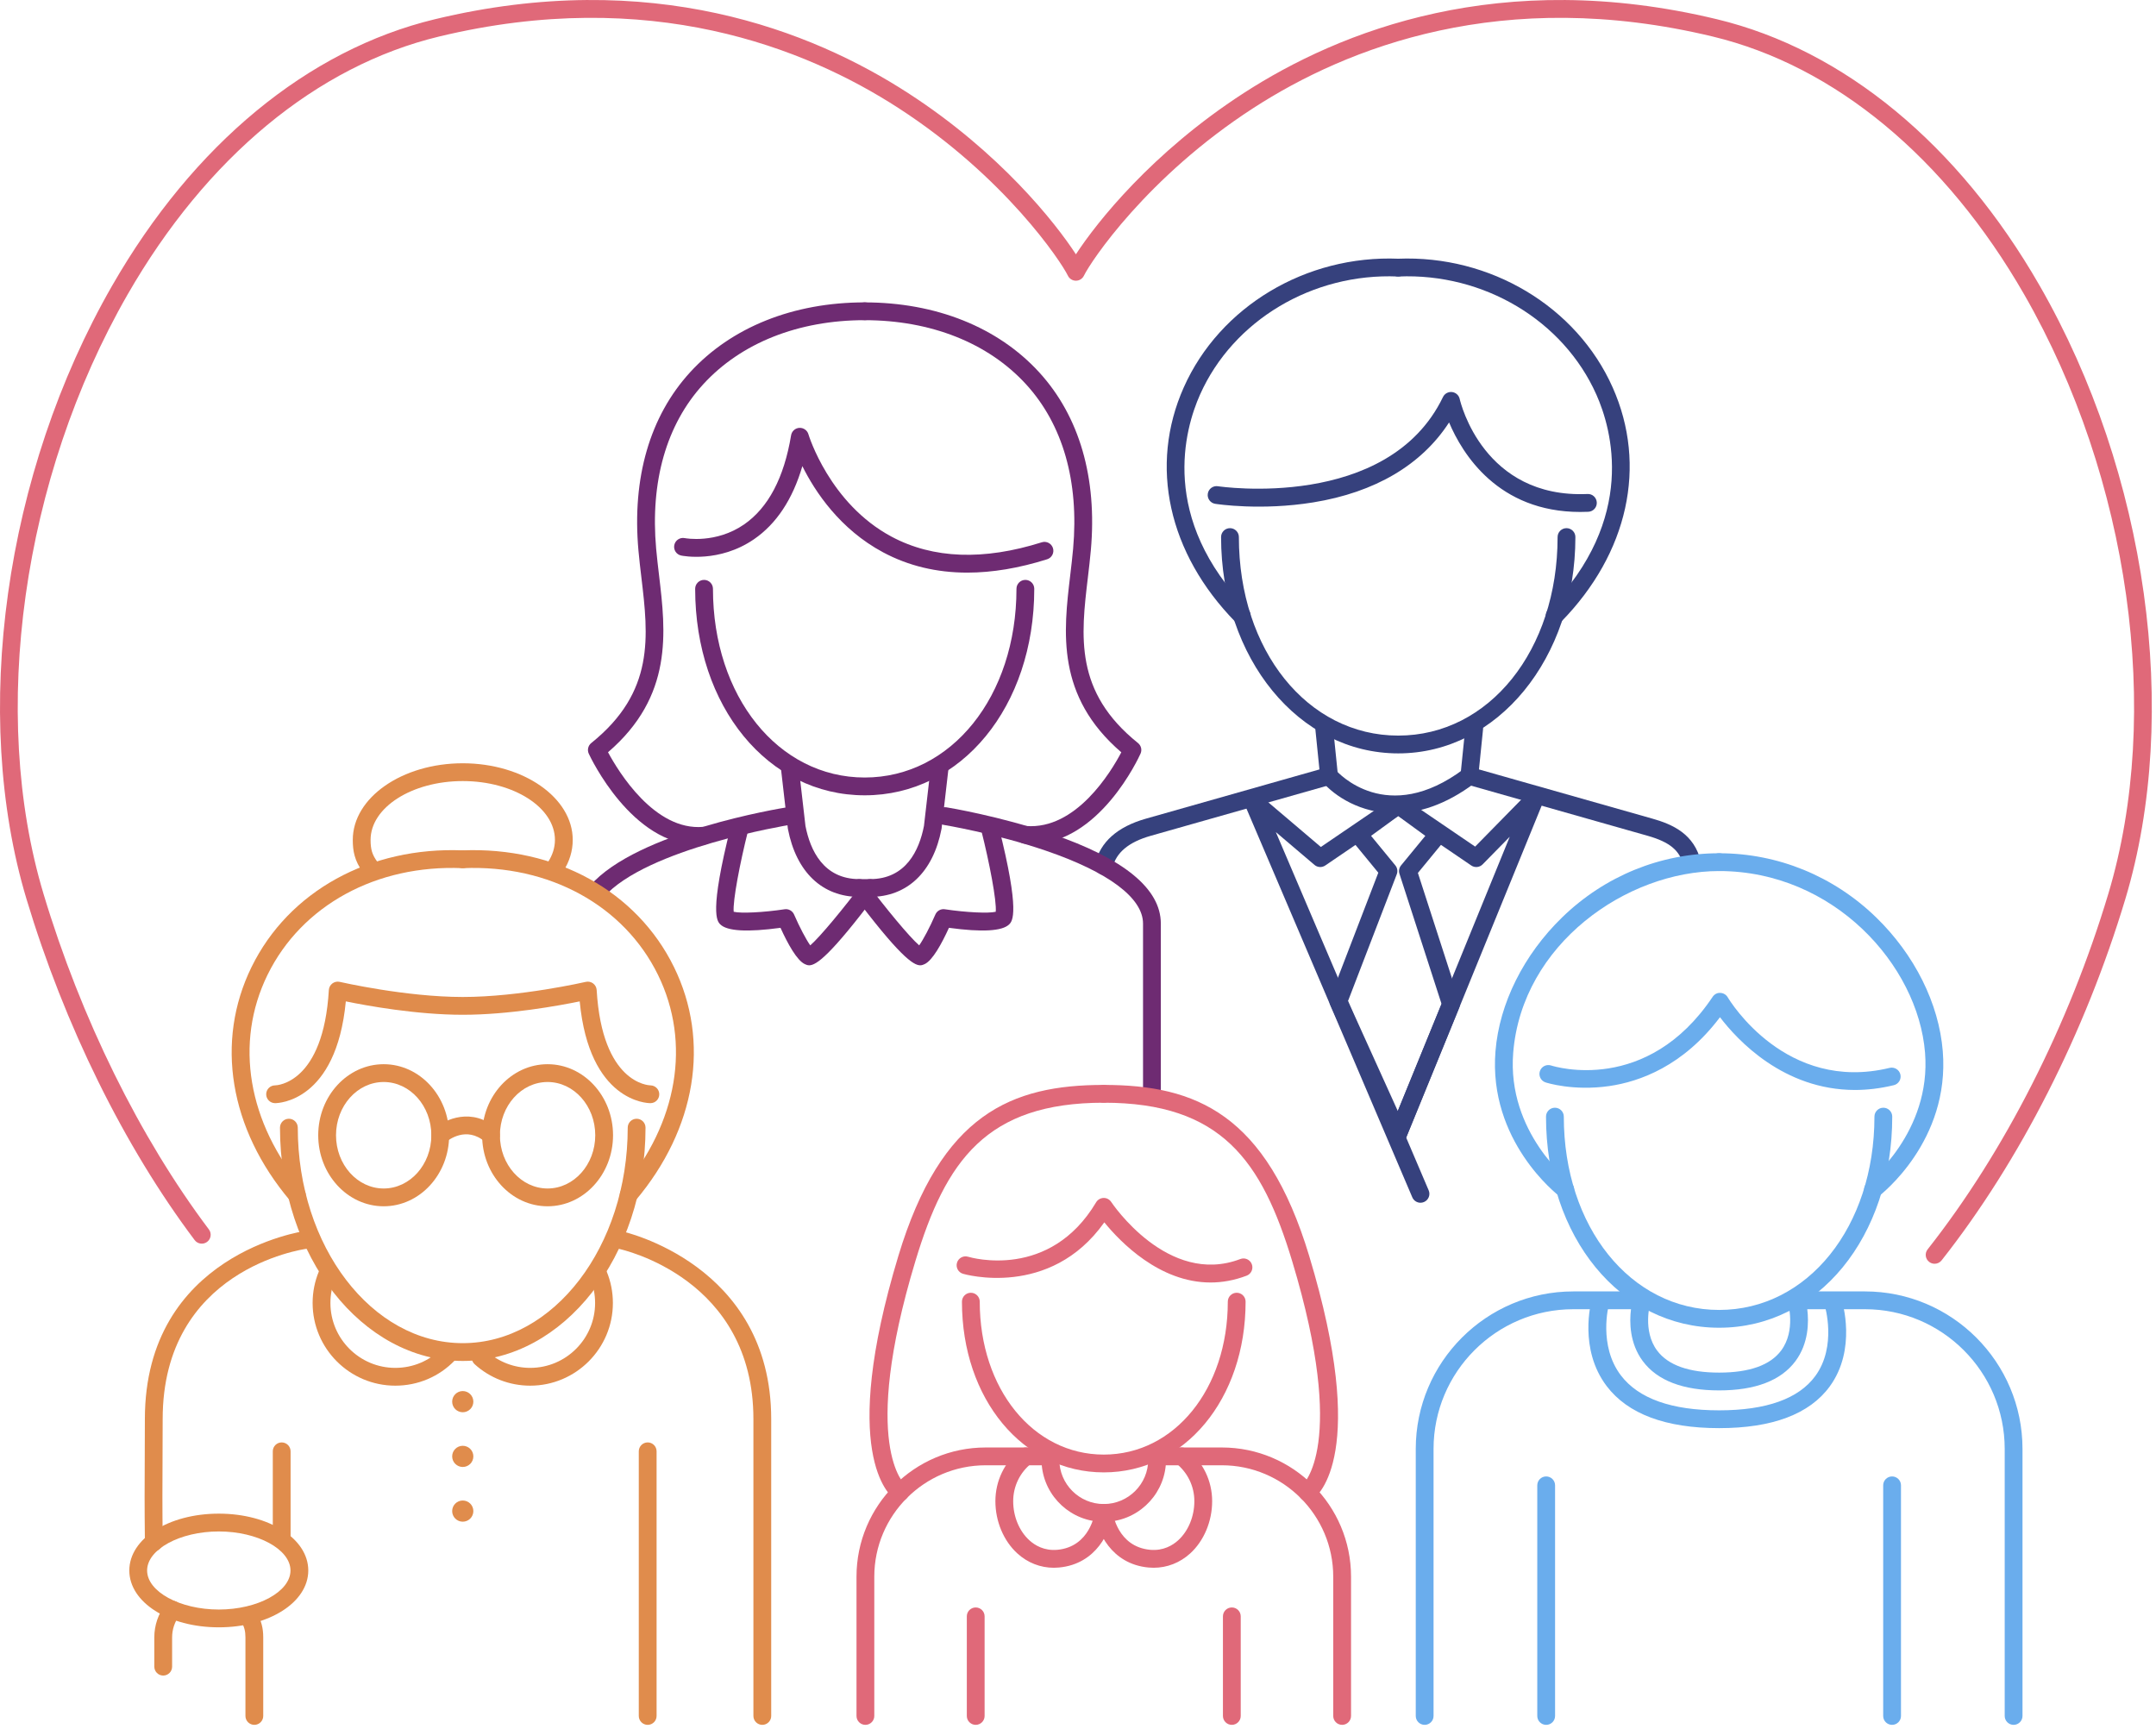 <svg width="424" height="340" viewBox="0 0 424 340" fill="none" xmlns="http://www.w3.org/2000/svg">
<path d="M244.204 122.841C243.75 122.841 243.297 122.666 242.954 122.316C229.741 108.827 225.944 91.585 232.797 76.194C239.88 60.288 256.846 50.129 275.045 50.883C276.011 50.924 276.76 51.739 276.72 52.705C276.679 53.67 275.845 54.419 274.898 54.38C258.126 53.666 242.499 63.012 235.995 77.617C232.996 84.354 227.912 101.956 245.455 119.866C246.131 120.556 246.12 121.664 245.43 122.341C245.088 122.674 244.646 122.841 244.204 122.841Z" fill="#36417D"/>
<path d="M310.76 100.688C294.6 100.689 287.588 89.263 284.977 83.083C279.574 91.428 270.421 96.834 258.257 98.808C248.018 100.469 239.347 99.144 238.983 99.087C238.029 98.937 237.377 98.042 237.526 97.088C237.676 96.134 238.563 95.481 239.526 95.63C239.859 95.684 272.944 100.565 283.779 78.082C284.102 77.411 284.812 77.021 285.555 77.103C286.295 77.188 286.9 77.732 287.063 78.458C287.245 79.257 291.779 98.058 312.198 97.157C313.156 97.095 313.982 97.861 314.025 98.826C314.069 99.792 313.321 100.61 312.356 100.653C311.816 100.675 311.282 100.688 310.76 100.688Z" fill="#36417D"/>
<path d="M305.738 122.841C305.296 122.841 304.854 122.675 304.513 122.341C303.823 121.665 303.811 120.557 304.488 119.866C322.031 101.957 316.948 84.354 313.948 77.617C307.445 63.012 291.823 53.674 275.045 54.38C274.085 54.411 273.263 53.671 273.223 52.705C273.183 51.739 273.932 50.924 274.898 50.883C293.086 50.129 310.063 60.288 317.146 76.194C323.999 91.585 320.202 108.826 306.989 122.316C306.645 122.665 306.192 122.841 305.738 122.841Z" fill="#36417D"/>
<path d="M217.07 172.046C216.936 172.046 216.8 172.03 216.665 171.998C215.725 171.775 215.143 170.832 215.366 169.892C216.386 165.591 219.745 162.603 225.348 161.013L259.481 151.325L258.678 143.427C258.58 142.466 259.281 141.607 260.242 141.509C261.205 141.413 262.062 142.113 262.16 143.073L263.111 152.431C263.196 153.275 262.664 154.059 261.848 154.291L226.304 164.38C221.951 165.615 219.487 167.682 218.771 170.699C218.58 171.504 217.862 172.046 217.07 172.046Z" fill="#36417D"/>
<path d="M274.964 224.691C274.743 224.691 274.519 224.65 274.302 224.561C273.8 224.356 273.445 223.944 273.294 223.464L261.609 197.657C261.416 197.23 261.402 196.744 261.57 196.307L271.059 171.636L265.756 165.179C265.45 164.807 265.311 164.325 265.372 163.848C265.433 163.37 265.687 162.939 266.077 162.655L273.94 156.919C274.554 156.471 275.388 156.471 276.003 156.919L283.866 162.655C284.255 162.939 284.51 163.37 284.571 163.848C284.632 164.326 284.493 164.807 284.187 165.179L278.844 171.684L287.022 196.966C287.149 197.36 287.133 197.784 286.977 198.167L276.668 223.397C276.536 223.882 276.195 224.308 275.701 224.532C275.466 224.639 275.242 224.699 274.976 224.688C274.971 224.691 274.967 224.691 274.964 224.691ZM265.099 196.882L274.888 218.5L283.494 197.437L275.218 171.853C275.034 171.286 275.153 170.664 275.531 170.203L280.305 164.391L274.97 160.499L269.636 164.391L274.41 170.203C274.81 170.69 274.917 171.354 274.691 171.942L265.099 196.882Z" fill="#36417D"/>
<path d="M279.356 236.548C278.676 236.548 278.029 236.15 277.745 235.484L244.774 158.196C244.456 157.449 244.692 156.582 245.346 156.1C246 155.619 246.899 155.65 247.517 156.176L259.758 166.577L273.987 156.888C274.785 156.343 275.875 156.55 276.418 157.349C276.962 158.148 276.755 159.236 275.957 159.78L260.626 170.219C259.975 170.663 259.107 170.615 258.508 170.106L250.905 163.646L280.965 234.11C281.344 234.999 280.931 236.027 280.042 236.406C279.817 236.503 279.585 236.548 279.356 236.548Z" fill="#36417D"/>
<path d="M274.978 224.691C274.758 224.691 274.534 224.65 274.317 224.561C273.422 224.196 272.993 223.174 273.358 222.28L296.909 164.563L291.574 169.999C290.981 170.604 290.039 170.697 289.34 170.22L274.009 159.781C273.21 159.237 273.004 158.149 273.548 157.35C274.091 156.551 275.181 156.344 275.979 156.889L290.101 166.505L300.64 155.767C301.226 155.17 302.152 155.071 302.85 155.531C303.549 155.99 303.825 156.88 303.509 157.654L276.598 223.605C276.321 224.281 275.668 224.691 274.978 224.691Z" fill="#36417D"/>
<path d="M274.277 159.937C267.569 159.937 262.494 156.592 260.045 153.75C259.414 153.018 259.496 151.913 260.228 151.282C260.96 150.653 262.062 150.734 262.693 151.461C263.105 151.932 272.755 162.619 287.914 151.21C288.685 150.627 289.783 150.783 290.364 151.556C290.946 152.328 290.791 153.425 290.018 154.006C284.22 158.37 278.866 159.937 274.277 159.937Z" fill="#36417D"/>
<path d="M274.978 148.171C255.442 148.171 240.138 129.483 240.138 105.625C240.138 104.659 240.922 103.875 241.888 103.875C242.854 103.875 243.638 104.659 243.638 105.625C243.638 127.885 257.111 144.671 274.978 144.671C292.844 144.671 306.317 127.885 306.317 105.625C306.317 104.659 307.101 103.875 308.067 103.875C309.033 103.875 309.817 104.659 309.817 105.625C309.817 129.483 294.514 148.171 274.978 148.171Z" fill="#36417D"/>
<path d="M332.797 171.638C332.004 171.638 331.287 171.096 331.096 170.292C330.38 167.276 328.4 165.619 324.032 164.379L288.488 154.29C287.672 154.058 287.139 153.274 287.225 152.43L288.176 143.072C288.274 142.111 289.134 141.411 290.094 141.508C291.055 141.606 291.756 142.464 291.658 143.426L290.855 151.324L324.987 161.012C328.965 162.141 333.206 164.03 334.501 169.483C334.724 170.424 334.143 171.366 333.203 171.59C333.067 171.623 332.931 171.638 332.797 171.638Z" fill="#36417D"/>
<path d="M170.055 156.416C151.046 156.416 136.711 138.955 136.711 115.8C136.711 114.834 137.495 114.05 138.461 114.05C139.427 114.05 140.211 114.834 140.211 115.8C140.211 136.96 153.041 152.916 170.055 152.916C187.069 152.916 199.899 136.96 199.899 115.8C199.899 114.834 200.683 114.05 201.649 114.05C202.615 114.05 203.399 114.834 203.399 115.8C203.4 138.955 189.065 156.416 170.055 156.416Z" fill="#6E2B72"/>
<path d="M137.318 166.164C124.251 166.165 116.139 148.988 115.789 148.234C115.451 147.504 115.654 146.637 116.281 146.133C128.807 136.077 127.509 125.143 126.134 113.566C125.926 111.817 125.711 110.008 125.553 108.231C124.281 93.982 127.796 81.874 135.717 73.213C143.824 64.35 156.019 59.469 170.055 59.469C171.021 59.469 171.805 60.253 171.805 61.219C171.805 62.185 171.021 62.969 170.055 62.969C157.013 62.969 145.735 67.446 138.299 75.575C131.058 83.491 127.856 94.675 129.039 107.919C129.193 109.645 129.405 111.428 129.61 113.152C130.934 124.298 132.429 136.892 119.573 147.947C121.631 151.769 128.731 163.46 138.311 162.619C139.28 162.538 140.123 163.25 140.205 164.212C140.288 165.175 139.575 166.023 138.612 166.106C138.175 166.146 137.744 166.164 137.318 166.164Z" fill="#6E2B72"/>
<path d="M202.77 165.99C202.355 165.99 201.937 165.973 201.513 165.94C200.55 165.864 199.83 165.021 199.906 164.058C199.982 163.095 200.814 162.377 201.788 162.451C211.644 163.232 218.532 151.732 220.518 147.959C207.648 136.901 209.145 124.304 210.469 113.154C210.674 111.43 210.886 109.647 211.04 107.921C212.223 94.677 209.021 83.493 201.78 75.577C194.344 67.448 183.067 62.971 170.024 62.971C169.058 62.971 168.274 62.187 168.274 61.221C168.274 60.255 169.058 59.471 170.024 59.471C184.061 59.471 196.255 64.352 204.362 73.215C212.283 81.875 215.798 93.984 214.525 108.233C214.366 110.01 214.151 111.818 213.944 113.568C212.569 125.144 211.271 136.079 223.798 146.135C224.419 146.634 224.625 147.488 224.299 148.215C223.964 148.96 216.18 165.988 202.77 165.99Z" fill="#6E2B72"/>
<path d="M190.231 112.62C184.189 112.62 178.66 111.292 173.691 108.638C165.159 104.08 160.281 96.686 157.793 91.68C155.885 98.2 152.695 103.023 148.272 106.058C141.452 110.739 134.271 109.326 133.967 109.263C133.021 109.068 132.412 108.142 132.607 107.195C132.802 106.25 133.726 105.642 134.67 105.834C134.792 105.859 140.799 106.97 146.339 103.139C151.084 99.858 154.193 93.96 155.578 85.609C155.712 84.803 156.385 84.197 157.2 84.149C158.011 84.109 158.756 84.622 158.985 85.406C159.024 85.54 163.12 99.044 175.373 105.569C183.508 109.901 193.436 110.267 204.878 106.655C205.802 106.365 206.783 106.876 207.074 107.797C207.365 108.719 206.853 109.702 205.932 109.993C200.379 111.744 195.136 112.62 190.231 112.62Z" fill="#6E2B72"/>
<path d="M171.097 176.397H169.013C161.711 176.397 156.586 171.525 154.952 163.031C154.943 162.987 154.937 162.944 154.932 162.9L153.607 151.378C153.497 150.418 154.186 149.55 155.146 149.439C156.107 149.326 156.974 150.018 157.085 150.978L158.402 162.434C159.337 167.223 161.938 172.897 169.013 172.897H171.097C178.172 172.897 180.774 167.223 181.708 162.434L183.025 150.978C183.136 150.018 183.997 149.325 184.964 149.439C185.924 149.55 186.613 150.418 186.503 151.378L185.178 162.9C185.173 162.944 185.166 162.987 185.157 163.031C183.524 171.525 178.399 176.397 171.097 176.397Z" fill="#6E2B72"/>
<path d="M226.539 216.875C225.573 216.875 224.789 216.092 224.789 215.125V181.641C224.789 176.602 217.98 171.504 205.618 167.287C195.693 163.902 185.645 162.245 185.545 162.228C184.591 162.073 183.943 161.173 184.099 160.22C184.254 159.266 185.156 158.621 186.107 158.774C186.529 158.842 196.547 160.496 206.747 163.975C221.041 168.85 228.289 174.794 228.289 181.641V215.125C228.289 216.092 227.505 216.875 226.539 216.875Z" fill="#6E2B72"/>
<path d="M159.138 189.849C158.801 189.849 158.546 189.736 158.303 189.627C156.734 188.931 154.906 185.581 153.494 182.478C146.97 183.365 142.987 183.136 141.646 181.795C141.036 181.185 139.415 179.564 143.733 162.483C143.97 161.545 144.924 160.979 145.859 161.215C146.796 161.452 147.364 162.403 147.127 163.341C145.537 169.631 144.08 177.199 144.29 179.321C145.693 179.667 150.1 179.46 154.297 178.828C155.076 178.705 155.85 179.135 156.165 179.865C157.223 182.317 158.539 184.8 159.346 185.928C161.299 184.238 165.954 178.584 169.699 173.597C170.279 172.824 171.376 172.668 172.149 173.248C172.922 173.828 173.078 174.925 172.498 175.698C163.326 187.915 160.53 189.849 159.138 189.849Z" fill="#6E2B72"/>
<path d="M180.973 189.85C179.581 189.85 176.787 187.916 167.615 175.698C167.034 174.925 167.191 173.828 167.964 173.248C168.738 172.669 169.835 172.823 170.414 173.597C174.159 178.585 178.814 184.238 180.767 185.928C181.574 184.8 182.891 182.318 183.948 179.865C184.262 179.136 185.028 178.702 185.815 178.828C190.013 179.459 194.419 179.663 195.822 179.321C196.032 177.199 194.575 169.631 192.986 163.341C192.749 162.404 193.317 161.452 194.254 161.215C195.188 160.978 196.142 161.545 196.38 162.483C200.698 179.563 199.078 181.184 198.468 181.795C197.126 183.135 193.143 183.363 186.62 182.478C185.208 185.581 183.38 188.931 181.81 189.628C181.565 189.736 181.31 189.85 180.973 189.85Z" fill="#6E2B72"/>
<path d="M117.377 177.075C116.968 177.075 116.557 176.932 116.225 176.642C115.498 176.005 115.424 174.9 116.06 174.172C125.337 163.567 153.575 158.964 154.772 158.773C155.73 158.619 156.624 159.272 156.775 160.226C156.927 161.18 156.277 162.078 155.322 162.229C155.041 162.274 127.139 166.82 118.694 176.476C118.348 176.872 117.863 177.075 117.377 177.075Z" fill="#6E2B72"/>
<path d="M58.373 236.74C57.875 236.74 57.381 236.529 57.035 236.119C45.116 222.007 42.288 204.837 49.468 190.19C56.785 175.265 72.736 166.479 91.079 167.247C92.045 167.288 92.794 168.104 92.754 169.069C92.714 170.034 91.887 170.783 90.932 170.743C73.994 170.028 59.307 178.07 52.611 191.729C46.061 205.091 48.714 220.84 59.709 233.86C60.333 234.598 60.24 235.703 59.501 236.326C59.173 236.604 58.771 236.74 58.373 236.74Z" fill="#E08C4C"/>
<path d="M91.005 267.662C71.186 267.662 55.062 247.079 55.062 221.778C55.062 220.811 55.846 220.028 56.812 220.028C57.779 220.028 58.562 220.811 58.562 221.778C58.562 245.148 73.117 264.162 91.005 264.162C108.895 264.162 123.449 245.148 123.449 221.778C123.449 220.811 124.233 220.028 125.199 220.028C126.165 220.028 126.949 220.811 126.949 221.778C126.95 247.079 110.826 267.662 91.005 267.662Z" fill="#E08C4C"/>
<path d="M123.639 236.739C123.24 236.739 122.839 236.603 122.511 236.326C121.772 235.703 121.679 234.598 122.303 233.86C133.298 220.84 135.951 205.091 129.401 191.73C122.705 178.071 108.014 170.03 91.08 170.743C90.109 170.778 89.298 170.034 89.258 169.069C89.218 168.103 89.967 167.288 90.933 167.247C109.288 166.49 125.228 175.265 132.544 190.19C139.725 204.836 136.896 222.006 124.978 236.119C124.63 236.528 124.136 236.739 123.639 236.739Z" fill="#E08C4C"/>
<path d="M127.913 216.962C127.29 216.962 115.892 216.677 114.004 196.946C109.885 197.791 100.091 199.579 91.007 199.579C81.923 199.579 72.129 197.791 68.01 196.946C66.122 216.675 54.726 216.962 54.101 216.962C54.098 216.962 54.094 216.962 54.091 216.962C53.125 216.957 52.345 216.169 52.35 215.203C52.355 214.239 53.138 213.462 54.1 213.462C54.103 213.462 54.106 213.462 54.109 213.462C54.476 213.454 63.595 213.067 64.671 194.711C64.701 194.196 64.957 193.722 65.37 193.412C65.783 193.102 66.311 192.991 66.813 193.108C66.941 193.138 79.776 196.079 91.006 196.079C102.236 196.079 115.072 193.139 115.2 193.108C115.702 192.991 116.23 193.102 116.643 193.412C117.056 193.722 117.311 194.196 117.342 194.711C118.418 213.067 127.537 213.454 127.925 213.462C128.883 213.48 129.659 214.266 129.652 215.225C129.645 216.183 128.881 216.957 127.922 216.962C127.92 216.962 127.916 216.962 127.913 216.962Z" fill="#E08C4C"/>
<path d="M30.246 305.076C29.289 305.076 28.507 304.305 28.497 303.345C28.415 295.89 28.437 292.044 28.462 287.59C28.476 285.173 28.491 282.568 28.491 279.095C28.491 246.639 59.637 242.153 59.952 242.111C60.904 241.986 61.789 242.659 61.916 243.617C62.042 244.576 61.368 245.455 60.41 245.582C59.252 245.737 31.991 249.745 31.991 279.096C31.991 282.577 31.976 285.188 31.962 287.612C31.937 292.05 31.915 295.882 31.997 303.307C32.008 304.274 31.233 305.066 30.266 305.077C30.259 305.076 30.253 305.076 30.246 305.076Z" fill="#E08C4C"/>
<path d="M55.397 303.881C54.431 303.881 53.647 303.098 53.647 302.131V285.435C53.647 284.468 54.431 283.685 55.397 283.685C56.362 283.685 57.147 284.468 57.147 285.435V302.131C57.147 303.097 56.362 303.881 55.397 303.881Z" fill="#E08C4C"/>
<path d="M149.916 339.232C148.95 339.232 148.166 338.449 148.166 337.482V279.095C148.166 251.464 122.565 245.787 121.476 245.559C120.531 245.362 119.924 244.435 120.12 243.49C120.316 242.546 121.241 241.936 122.186 242.133C122.481 242.194 151.666 248.576 151.666 279.096V337.483C151.666 338.449 150.883 339.232 149.916 339.232Z" fill="#E08C4C"/>
<path d="M127.374 339.232C126.408 339.232 125.624 338.449 125.624 337.482V285.434C125.624 284.467 126.408 283.684 127.374 283.684C128.34 283.684 129.124 284.467 129.124 285.434V337.482C129.124 338.449 128.34 339.232 127.374 339.232Z" fill="#E08C4C"/>
<path d="M75.454 237.243C68.355 237.243 62.581 230.975 62.581 223.272C62.581 215.568 68.356 209.3 75.454 209.3C82.553 209.3 88.328 215.568 88.328 223.272C88.327 230.975 82.552 237.243 75.454 237.243ZM75.454 212.801C70.286 212.801 66.081 217.498 66.081 223.273C66.081 229.046 70.286 233.744 75.454 233.744C80.623 233.744 84.828 229.047 84.828 223.273C84.827 217.498 80.622 212.801 75.454 212.801Z" fill="#E08C4C"/>
<path d="M107.688 237.243C100.589 237.243 94.814 230.975 94.814 223.272C94.814 215.568 100.589 209.3 107.688 209.3C114.787 209.3 120.562 215.568 120.562 223.272C120.562 230.975 114.787 237.243 107.688 237.243ZM107.688 212.801C102.519 212.801 98.314 217.498 98.314 223.273C98.314 229.046 102.519 233.744 107.688 233.744C112.857 233.744 117.062 229.047 117.062 223.273C117.062 217.498 112.857 212.801 107.688 212.801Z" fill="#E08C4C"/>
<path d="M96.565 225.022C96.158 225.022 95.748 224.88 95.417 224.591C91.725 221.377 88.119 224.26 87.72 224.598C86.987 225.22 85.884 225.14 85.256 224.41C84.628 223.68 84.703 222.585 85.429 221.953C87.553 220.101 92.857 217.72 97.716 221.953C98.445 222.587 98.521 223.692 97.886 224.422C97.539 224.819 97.053 225.022 96.565 225.022Z" fill="#E08C4C"/>
<path d="M93.09 275.668C93.09 276.818 92.157 277.751 91.007 277.751C89.857 277.751 88.924 276.818 88.924 275.668C88.924 274.518 89.857 273.585 91.007 273.585C92.157 273.585 93.09 274.518 93.09 275.668Z" fill="#E08C4C"/>
<path d="M93.09 286.431C93.09 287.581 92.157 288.514 91.007 288.514C89.857 288.514 88.924 287.581 88.924 286.431C88.924 285.281 89.857 284.348 91.007 284.348C92.157 284.348 93.09 285.281 93.09 286.431Z" fill="#E08C4C"/>
<path d="M93.09 297.192C93.09 298.342 92.157 299.275 91.007 299.275C89.857 299.275 88.924 298.342 88.924 297.192C88.924 296.042 89.857 295.109 91.007 295.109C92.157 295.109 93.09 296.042 93.09 297.192Z" fill="#E08C4C"/>
<path d="M43.029 320.051C33.161 320.051 25.431 315.141 25.431 308.873C25.431 302.604 33.161 297.694 43.029 297.694C52.897 297.694 60.627 302.604 60.627 308.873C60.627 315.141 52.897 320.051 43.029 320.051ZM43.029 301.195C35.387 301.195 28.931 304.712 28.931 308.874C28.931 313.036 35.387 316.552 43.029 316.552C50.671 316.552 57.127 313.036 57.127 308.874C57.127 304.712 50.671 301.195 43.029 301.195Z" fill="#E08C4C"/>
<path d="M50.018 339.231C49.052 339.231 48.268 338.448 48.268 337.481V322.045C48.268 320.801 48.053 319.979 47.445 318.903C46.969 318.061 47.266 316.994 48.107 316.518C48.948 316.043 50.016 316.338 50.492 317.18C51.399 318.784 51.768 320.193 51.768 322.044V337.48C51.768 338.448 50.984 339.231 50.018 339.231Z" fill="#E08C4C"/>
<path d="M32.097 329.537C31.131 329.537 30.347 328.754 30.347 327.787V322.045C30.347 319.667 31.11 317.415 32.554 315.532C33.143 314.763 34.24 314.621 35.008 315.208C35.775 315.796 35.92 316.894 35.332 317.661C34.361 318.928 33.848 320.443 33.848 322.045V327.787C33.847 328.754 33.064 329.537 32.097 329.537Z" fill="#E08C4C"/>
<path d="M109.235 172.256C108.908 172.256 108.577 172.164 108.282 171.973C107.472 171.446 107.242 170.362 107.769 169.552C108.675 168.16 109.134 166.691 109.134 165.187C109.134 158.806 101.002 153.615 91.006 153.615C81.01 153.615 72.878 158.806 72.878 165.187C72.878 167.069 73.197 168.111 74.193 169.475C74.763 170.256 74.592 171.35 73.811 171.92C73.031 172.492 71.936 172.319 71.366 171.538C69.716 169.278 69.378 167.365 69.378 165.187C69.378 156.876 79.08 150.115 91.006 150.115C102.932 150.115 112.634 156.876 112.634 165.187C112.634 167.38 111.985 169.491 110.704 171.46C110.369 171.974 109.808 172.256 109.235 172.256Z" fill="#E08C4C"/>
<path d="M77.74 272.524C68.773 272.524 61.48 265.23 61.48 256.264C61.48 254.112 61.895 252.02 62.712 250.045C63.081 249.152 64.106 248.727 64.998 249.098C65.891 249.468 66.314 250.491 65.945 251.385C65.303 252.932 64.98 254.574 64.98 256.264C64.98 263.3 70.704 269.024 77.74 269.024C81.231 269.024 84.49 267.641 86.916 265.13C87.588 264.437 88.697 264.416 89.391 265.089C90.087 265.76 90.106 266.868 89.433 267.564C86.341 270.763 82.188 272.524 77.74 272.524Z" fill="#E08C4C"/>
<path d="M104.273 272.524C100.219 272.524 96.337 271.024 93.34 268.3C92.624 267.65 92.572 266.543 93.222 265.828C93.871 265.112 94.978 265.059 95.694 265.71C98.044 267.847 101.091 269.024 104.272 269.024C111.308 269.024 117.032 263.3 117.032 256.264C117.032 254.574 116.707 252.932 116.066 251.384C115.696 250.491 116.12 249.467 117.013 249.097C117.905 248.731 118.93 249.152 119.299 250.044C120.117 252.02 120.531 254.111 120.531 256.264C120.532 265.23 113.238 272.524 104.273 272.524Z" fill="#E08C4C"/>
<path d="M395.996 339.231C395.03 339.231 394.246 338.448 394.246 337.481V284.967C394.246 269.815 381.918 257.487 366.766 257.487H355.418C355.731 260.005 355.709 264.184 353.095 267.697C350.252 271.517 345.202 273.455 338.085 273.455C330.968 273.455 325.917 271.517 323.074 267.697C320.46 264.184 320.439 260.006 320.751 257.487H309.403C294.25 257.487 281.923 269.815 281.923 284.967V337.481C281.923 338.448 281.139 339.231 280.173 339.231C279.207 339.231 278.423 338.448 278.423 337.481V284.967C278.423 267.884 292.321 253.987 309.403 253.987H322.867C323.42 253.987 323.941 254.249 324.271 254.692C324.602 255.136 324.702 255.71 324.543 256.24C324.528 256.289 322.979 261.732 325.896 265.627C328.047 268.499 332.147 269.955 338.085 269.955C344.035 269.955 348.141 268.492 350.287 265.607C353.209 261.68 351.641 256.293 351.625 256.24C351.466 255.71 351.567 255.137 351.897 254.692C352.227 254.249 352.748 253.987 353.301 253.987H366.765C383.848 253.987 397.745 267.884 397.745 284.967V337.481C397.746 338.448 396.963 339.231 395.996 339.231Z" fill="#6AADED"/>
<path d="M338.084 280.876C327.576 280.876 320.137 278.096 315.972 272.613C310.429 265.316 312.911 256.085 313.019 255.696C313.279 254.764 314.244 254.217 315.174 254.479C316.105 254.738 316.65 255.703 316.391 256.633C316.371 256.709 314.277 264.624 318.777 270.519C322.25 275.069 328.746 277.375 338.085 277.375C347.352 277.375 353.714 275.106 356.995 270.631C361.308 264.751 358.864 256.774 358.839 256.695C358.549 255.774 359.058 254.791 359.978 254.499C360.899 254.207 361.88 254.712 362.174 255.632C362.3 256.025 365.192 265.34 359.838 272.675C355.864 278.116 348.545 280.876 338.084 280.876Z" fill="#6AADED"/>
<path d="M304.071 339.232C303.105 339.232 302.321 338.449 302.321 337.482V292.126C302.321 291.159 303.105 290.376 304.071 290.376C305.037 290.376 305.821 291.159 305.821 292.126V337.482C305.821 338.449 305.037 339.232 304.071 339.232Z" fill="#6AADED"/>
<path d="M372.098 339.232C371.132 339.232 370.348 338.449 370.348 337.482V292.126C370.348 291.159 371.132 290.376 372.098 290.376C373.064 290.376 373.848 291.159 373.848 292.126V337.482C373.848 338.449 373.065 339.232 372.098 339.232Z" fill="#6AADED"/>
<path d="M307.816 235.683C307.446 235.683 307.074 235.567 306.757 235.326C306.181 234.887 292.673 224.385 294.102 206.742C294.862 197.361 299.645 187.764 307.225 180.41C315.599 172.286 326.558 167.812 338.083 167.812C339.049 167.812 339.833 168.596 339.833 169.562C339.833 170.529 339.049 171.312 338.083 171.312C319.924 171.312 299.32 185.662 297.589 207.024C296.313 222.78 308.75 232.445 308.876 232.541C309.645 233.127 309.794 234.225 309.208 234.994C308.865 235.446 308.343 235.683 307.816 235.683Z" fill="#6AADED"/>
<path d="M364.794 214.367C350.735 214.369 341.646 204.517 338.252 200.06C331.024 209.646 322.494 212.734 316.434 213.605C309.4 214.615 304.174 212.953 303.955 212.881C303.036 212.582 302.533 211.595 302.833 210.676C303.131 209.758 304.118 209.256 305.035 209.552C305.804 209.798 323.899 215.32 336.81 196.05C337.144 195.551 337.714 195.23 338.312 195.276C338.913 195.293 339.463 195.617 339.769 196.133C340.227 196.901 351.255 214.96 371.616 210.024C372.555 209.798 373.501 210.374 373.729 211.313C373.957 212.251 373.38 213.198 372.441 213.426C369.75 214.079 367.198 214.367 364.794 214.367Z" fill="#6AADED"/>
<path d="M338.084 261.13C318.675 261.13 304.039 243.28 304.039 219.609C304.039 218.642 304.823 217.859 305.789 217.859C306.755 217.859 307.539 218.642 307.539 219.609C307.539 241.284 320.67 257.63 338.084 257.63C355.498 257.63 368.629 241.284 368.629 219.609C368.629 218.642 369.413 217.859 370.379 217.859C371.345 217.859 372.129 218.642 372.129 219.609C372.129 243.28 357.493 261.13 338.084 261.13Z" fill="#6AADED"/>
<path d="M368.354 235.683C367.826 235.683 367.305 235.446 366.961 234.993C366.375 234.223 366.524 233.126 367.293 232.54C367.417 232.445 379.85 222.721 378.579 207.024C377.182 189.778 360.577 171.312 338.085 171.312C337.119 171.312 336.335 170.528 336.335 169.562C336.335 168.596 337.119 167.812 338.085 167.812C349.61 167.812 360.57 172.286 368.944 180.409C376.524 187.763 381.308 197.36 382.068 206.741C383.497 224.384 369.989 234.887 369.414 235.325C369.096 235.567 368.723 235.683 368.354 235.683Z" fill="#6AADED"/>
<path d="M263.944 339.231C262.978 339.231 262.194 338.448 262.194 337.481V310.09C262.194 298.009 252.365 288.18 240.283 288.18H229.26C228.693 294.409 223.441 299.304 217.067 299.304C210.693 299.304 205.441 294.409 204.874 288.18H193.851C181.769 288.18 171.94 298.009 171.94 310.09V337.481C171.94 338.448 171.156 339.231 170.19 339.231C169.224 339.231 168.44 338.448 168.44 337.481V310.09C168.44 296.079 179.839 284.68 193.851 284.68H206.574C207.54 284.68 208.324 285.463 208.324 286.43V287.06C208.324 291.881 212.246 295.804 217.068 295.804C221.89 295.804 225.812 291.881 225.812 287.06V286.43C225.812 285.463 226.596 284.68 227.562 284.68H240.285C254.297 284.68 265.696 296.079 265.696 310.09V337.481C265.694 338.448 264.911 339.231 263.944 339.231Z" fill="#E06979"/>
<path d="M191.884 339.231C190.918 339.231 190.134 338.448 190.134 337.481V317.894C190.134 316.927 190.918 316.144 191.884 316.144C192.85 316.144 193.634 316.927 193.634 317.894V337.481C193.634 338.448 192.85 339.231 191.884 339.231Z" fill="#E06979"/>
<path d="M242.253 339.231C241.287 339.231 240.503 338.448 240.503 337.481V317.894C240.503 316.927 241.287 316.144 242.253 316.144C243.219 316.144 244.003 316.927 244.003 317.894V337.481C244.003 338.448 243.219 339.231 242.253 339.231Z" fill="#E06979"/>
<path d="M177.025 295.235C176.67 295.235 176.311 295.13 176.002 294.913C174.837 294.096 164.952 285.807 176.669 247.019C185.104 219.097 198.92 213.375 217.07 213.375C218.036 213.375 218.82 214.158 218.82 215.125C218.82 216.092 218.036 216.875 217.07 216.875C193.953 216.875 185.98 228.299 180.02 248.03C169.026 284.425 177.96 292.003 178.052 292.075C178.843 292.631 179.015 293.707 178.461 294.499C178.121 294.981 177.577 295.235 177.025 295.235Z" fill="#E06979"/>
<path d="M238.065 252.232C228.032 252.233 220.338 244.289 217.175 240.402C206.482 255.504 189.549 250.572 189.371 250.517C188.447 250.236 187.925 249.258 188.207 248.333C188.489 247.41 189.464 246.891 190.387 247.167C191.039 247.362 206.451 251.769 215.565 236.459C215.874 235.941 216.428 235.619 217.032 235.606C217.62 235.584 218.203 235.892 218.534 236.397C218.643 236.564 229.653 253.056 243.923 247.618C244.826 247.273 245.837 247.727 246.181 248.631C246.525 249.534 246.072 250.545 245.169 250.89C242.698 251.83 240.322 252.232 238.065 252.232Z" fill="#E06979"/>
<path d="M217.069 289.579C201.168 289.579 189.177 275.143 189.177 256.001C189.177 255.034 189.961 254.251 190.927 254.251C191.893 254.251 192.677 255.034 192.677 256.001C192.677 273.148 203.163 286.079 217.069 286.079C230.974 286.079 241.461 273.148 241.461 256.001C241.461 255.034 242.245 254.251 243.211 254.251C244.177 254.251 244.961 255.034 244.961 256.001C244.96 275.143 232.969 289.579 217.069 289.579Z" fill="#E06979"/>
<path d="M257.131 295.23C256.58 295.23 256.037 294.97 255.697 294.485C255.142 293.694 255.334 292.602 256.125 292.047C256.177 292.003 265.111 284.425 254.118 248.03C248.158 228.299 240.184 216.875 217.068 216.875C216.102 216.875 215.318 216.092 215.318 215.125C215.318 214.158 216.102 213.375 217.068 213.375C235.218 213.375 249.034 219.097 257.469 247.019C269.185 285.806 259.301 294.095 258.136 294.913C257.829 295.128 257.479 295.23 257.131 295.23Z" fill="#E06979"/>
<path d="M207.26 308.338C204.612 308.338 202.095 307.358 200.08 305.524C197.371 303.058 195.754 299.215 195.754 295.243C195.754 291.258 197.544 287.545 200.664 285.059C201.419 284.457 202.52 284.58 203.124 285.336C203.726 286.092 203.602 287.193 202.846 287.795C200.564 289.614 199.255 292.329 199.255 295.243C199.255 298.247 200.444 301.122 202.437 302.935C203.522 303.922 205.362 305.042 207.952 304.804C214.377 304.198 215.297 297.618 215.332 297.338C215.455 296.382 216.326 295.702 217.285 295.821C218.241 295.94 218.922 296.807 218.806 297.764C218.405 301.099 215.689 307.589 208.28 308.288C207.939 308.321 207.598 308.338 207.26 308.338Z" fill="#E06979"/>
<path d="M226.876 308.337C226.538 308.337 226.198 308.321 225.857 308.289C218.447 307.59 215.732 301.099 215.331 297.764C215.215 296.804 215.9 295.933 216.859 295.818C217.825 295.703 218.687 296.384 218.805 297.34C218.844 297.641 219.771 304.199 226.186 304.805C228.776 305.041 230.615 303.923 231.7 302.936C233.693 301.122 234.882 298.247 234.882 295.243C234.882 292.329 233.573 289.615 231.291 287.796C230.535 287.194 230.411 286.093 231.013 285.337C231.616 284.58 232.717 284.457 233.473 285.06C236.593 287.546 238.383 291.258 238.383 295.243C238.383 299.216 236.766 303.06 234.057 305.525C232.041 307.357 229.523 308.337 226.876 308.337Z" fill="#E06979"/>
<path d="M380.463 248.548C380.084 248.548 379.702 248.425 379.38 248.172C378.621 247.574 378.491 246.474 379.089 245.715C394.221 226.517 406.839 201.688 414.619 175.803C425.296 140.276 418.807 94.007 398.087 57.928C382.618 30.992 360.864 12.972 336.831 7.186C295.499 -2.766 264.882 9.344 246.478 21.254C225.521 34.817 214.474 51.494 213.167 54.215C212.875 54.822 212.262 55.208 211.589 55.208C210.916 55.208 210.303 54.822 210.011 54.215C208.704 51.494 197.657 34.817 176.7 21.254C158.295 9.343 127.68 -2.765 86.346 7.186C62.313 12.973 40.559 30.993 25.09 57.928C4.372 94.006 -2.118 140.275 8.559 175.802C15.906 200.247 27.455 223.684 41.08 241.794C41.661 242.566 41.506 243.663 40.734 244.244C39.961 244.825 38.864 244.669 38.283 243.897C24.417 225.465 12.67 201.64 5.208 176.809C-5.732 140.404 0.881 93.056 22.056 56.183C38.009 28.405 60.55 9.795 85.528 3.782C128.069 -6.461 159.623 6.031 178.602 18.314C196.641 29.987 207.548 43.806 211.589 50.017C215.631 43.806 226.538 29.988 244.576 18.314C263.555 6.032 295.109 -6.46 337.65 3.782C362.628 9.796 385.169 28.405 401.122 56.183C422.297 93.056 428.911 140.404 417.97 176.809C410.067 203.104 397.235 228.344 381.838 247.879C381.493 248.319 380.98 248.548 380.463 248.548Z" fill="#E06979"/>
</svg>
